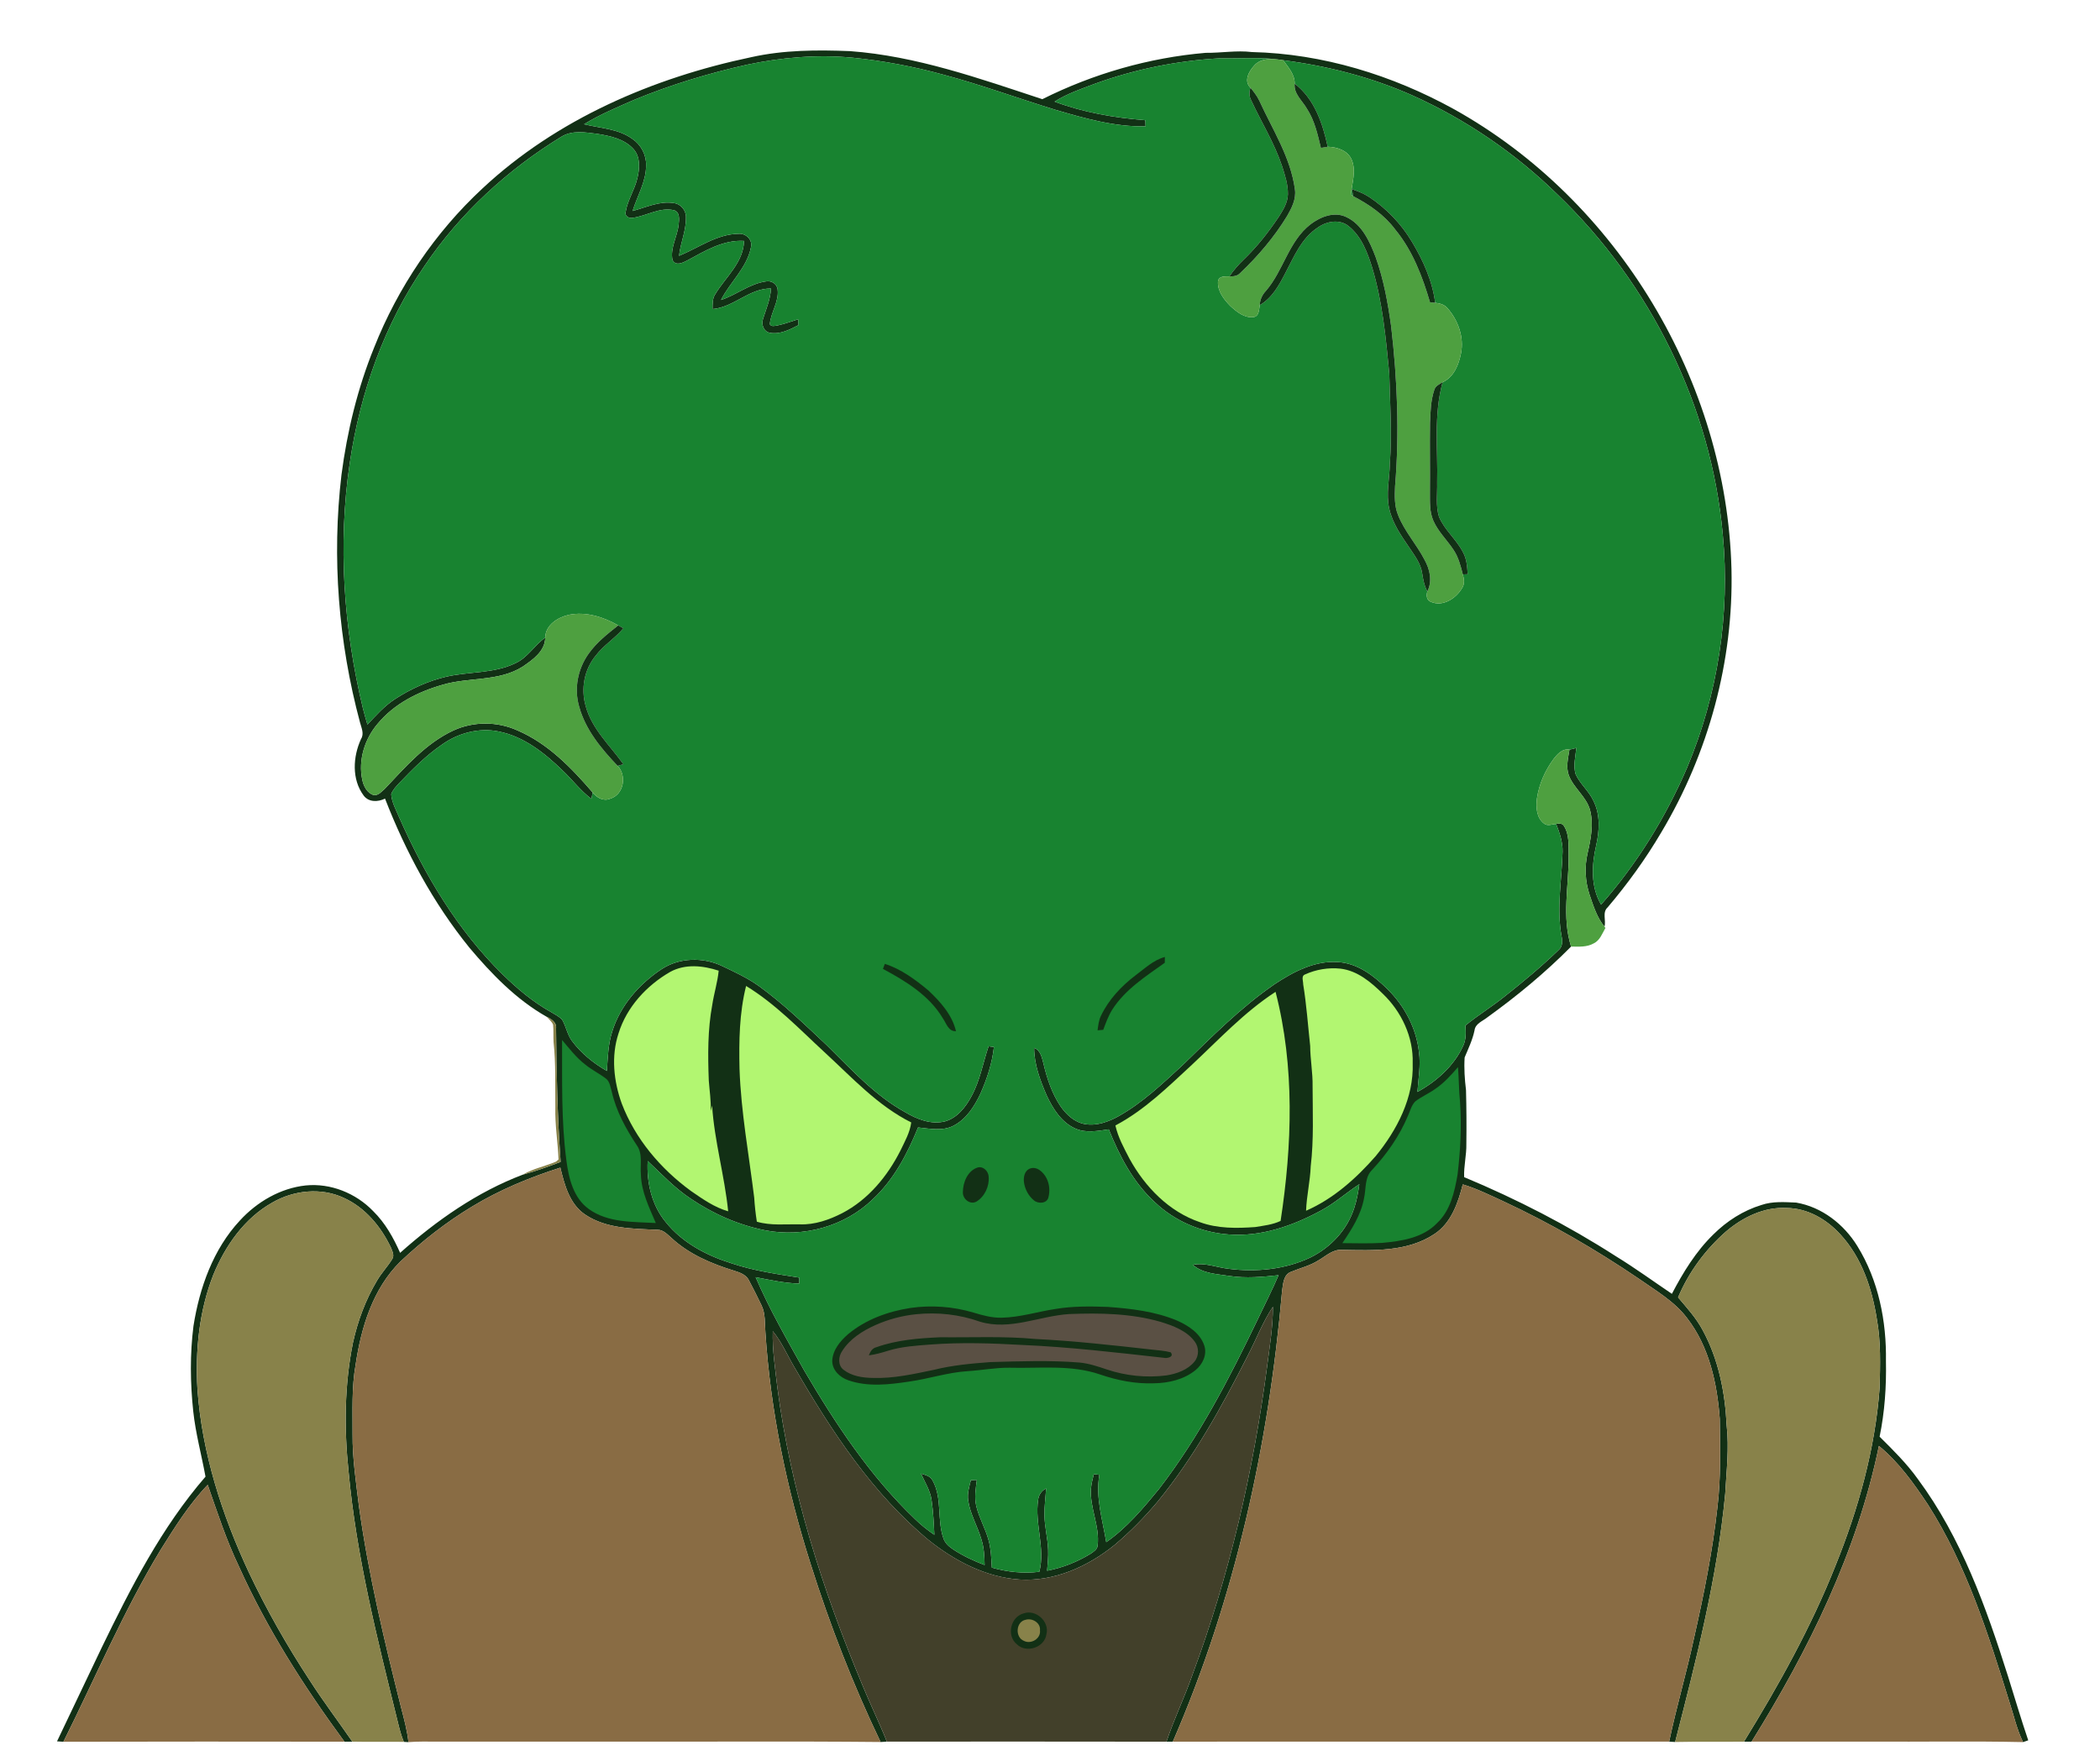 <svg xmlns="http://www.w3.org/2000/svg" width="1456" height="916pt" viewBox="0 0 1092 916"><path fill="#123015" d="M390.73 29.72c16.81-3.74 34.13-3.81 51.26-3.13 34.52 2.53 67.39 14.25 100.02 25 26.47-13.24 55.42-21.58 84.92-24.11 8.03.1 16.05-1.38 24.07-.41 36.8.85 72.98 12.01 105.11 29.74 85.2 47.45 141.76 141.83 144.26 239.19 1.12 47.85-11.94 95.76-36.44 136.84-8.13 13.83-17.57 26.87-27.94 39.1-2.93 2.62-.74 6.73-1.66 10.06-3.94-4.8-5.78-10.84-7.76-16.62-2.32-7.01-2.67-14.62-.98-21.81 1.68-7.3 3.16-15.04 1.17-22.43-2.01-6.93-8.53-11.26-11.01-17.94-1.55-4.32-.31-8.92.36-13.28 1.2-.24 2.39-.56 3.59-.89-.43 4.5-1.72 9.18-.38 13.64 2.29 5.09 6.88 8.71 9.23 13.79 3.71 7.25 3.16 15.73 1.42 23.45-2.33 10.08-2.84 21.38 2.59 30.61 18.62-21.09 33.6-45.37 44.71-71.19 16.05-38.11 22.49-80.2 18.57-121.36-6.03-66.77-37.69-130.52-85.96-176.84-21.87-21.43-47.55-38.98-75.48-51.53-21.3-9.46-44.06-15.32-67.14-18.27-.59-.09-1.77-.27-2.37-.35-10.26-1.32-20.63-.42-30.94-.63-21.97 1.25-43.79 5.66-64.48 13.16-7.21 2.7-14.56 5.21-21.1 9.35 15.11 5.67 31.16 8.4 47.2 9.67.03 1.06.08 2.13.13 3.19-16.01.32-31.61-4.13-46.83-8.59-19.33-5.94-38.34-12.92-57.88-18.18-15.66-4.31-31.67-7.36-47.84-8.96-18.28-1.72-36.75-.12-54.68 3.65-19.99 4.45-39.67 10.43-58.61 18.24-8.88 3.89-17.88 7.64-26.16 12.73 8.47 2.11 17.79 2.31 25.11 7.62 4.5 3.02 7.31 8.32 7.16 13.75.04 8.47-4.59 15.88-7.02 23.76 6.96-1.88 13.95-5.28 21.32-4.14 3.71.42 6.56 3.79 6.44 7.51.1 6.83-2.87 13.22-3.61 19.96 10.15-4.16 19.55-11.3 30.93-11.47 3.82-.36 7.44 3.13 6.47 7.01-2.08 10.67-10.82 18.04-15.58 27.42 8.02-2.62 14.82-8.46 23.32-9.65 2.83-.58 5.89 1.26 6.13 4.27.75 6.34-3.57 11.83-4.07 18.02.94 1.44 2.68.79 4.06.59 3.63-.77 7.13-2.07 10.67-3.19l.2 3.03c-4.61 2.38-9.7 5.02-15.04 3.98-3.19-.73-4.46-4.48-3.38-7.33 1.63-5.16 3.85-10.2 4.1-15.69-11.32-.13-19.3 9.78-30.39 10.69.04-2.63-.13-5.47 1.42-7.75 5.39-8.94 14.69-16.47 14.95-27.69-10.81-.65-20.33 5.2-29.46 10.14-2.41 1.26-6.05 3.07-7.73-.19-1.31-6.32 2.58-12.25 3.19-18.45.28-2.51.76-6.47-2.31-7.43-7.52-1.81-14.36 3.01-21.62 3.92-1.9.46-4.35-1.04-3.59-3.2 1.02-6.15 4.71-11.45 6.08-17.51 1.2-4.96 1.64-10.95-2.01-15.03-4.77-5.35-12.21-6.88-18.98-7.96-6.09-.77-12.87-1.94-18.42 1.44-27.96 17.1-52.68 39.74-71.06 66.95-21.12 30.51-33.76 66.36-39.11 102.94-6.26 42.35-3.17 85.79 6.81 127.33.72 2.89 1.55 5.76 2.39 8.62 4.49-4.78 8.89-9.78 14.46-13.35 8.13-5.25 17.08-9.33 26.51-11.55 11.89-2.76 24.74-1.56 35.95-7.01 6.4-2.9 9.92-9.37 15.53-13.33-.07 7.07-6.48 11.51-11.73 15.11-12.52 7.91-27.99 5.35-41.67 9.43-12.72 3.62-25.17 9.89-33.72 20.25-6.78 7.91-10.2 18.92-8.01 29.23.68 3.27 2.5 6.85 5.92 7.89 2.45.36 4.2-1.93 5.87-3.36 10.71-11.33 21.29-23.64 35.73-30.3 10.38-4.74 22.75-4.69 33.14.02 15.85 6.77 28.1 19.47 39.15 32.31-.17.83-.51 2.47-.68 3.29-5.71-4.27-9.95-10.06-15.12-14.91-9.26-8.98-20-17.5-32.94-20.11-10.41-2.19-21.42.82-29.93 7.01-8.22 5.63-15.19 12.81-22.08 19.95-1.54 1.72-3.27 3.43-4.02 5.67.3 4.35 2.59 8.25 4.23 12.21 13.21 29.8 30.22 58.43 53.6 81.4 7.64 7.48 15.88 14.46 25.25 19.67 2.01 1.24 4.26 2.26 5.85 4.06 2.03 3.52 2.63 7.76 5.12 11.05 4.8 6.44 11.17 11.54 18.1 15.53.47-6.89.63-13.91 2.78-20.53 4.2-13.51 14.04-24.72 25.7-32.43 9.28-6.09 21.63-6.31 31.52-1.58 6.41 3.07 12.92 6.05 18.74 10.17 12.88 9.26 24.28 20.35 35.81 31.19 12.64 12.44 24.78 25.92 40.49 34.59 6.18 3.67 13.51 6.66 20.8 4.82 6.38-1.81 10.74-7.45 13.75-13.06 4.44-8.11 5.96-17.33 8.9-26 .69.1 2.08.29 2.77.38-.92 8.42-3.59 16.55-7.01 24.26-3.13 6.65-7.41 13.33-14.15 16.77-5.71 2.82-12.25 1.42-18.29.81-5.57 13.7-12.6 27.21-23.6 37.38-14.5 14.06-35.98 19.96-55.73 16.15-13.81-2.71-27.03-8.47-38.68-16.35-8.41-5.51-15.29-12.88-22.57-19.72-.61 11.25 2.12 23.05 9.44 31.85 8.68 10.8 21.41 17.41 34.44 21.46 11.33 3.77 23.17 5.49 34.93 7.33-.02 1.03-.03 2.07-.03 3.12-7.66-.25-15.16-1.89-22.65-3.33 7.19 16.77 16.36 32.62 25.25 48.53 16.28 27.75 34.26 54.99 57.65 77.33 3.07 3.02 6.46 5.7 10.02 8.12-.28-6-.57-12.01-1.43-17.95-.67-5.03-3.48-9.34-5.51-13.87 2.24.73 4.96 1.24 6.06 3.64 5.14 9.29 2.12 20.54 5.69 30.29.91 2.5 3.06 4.23 5.22 5.66 5.02 3.29 10.5 5.82 16.11 7.96-.09-4.5-.29-9.06-1.69-13.37-1.99-6.84-5.84-13.1-6.86-20.22-.54-3.59.53-7.11 1.4-10.54.78-.03 2.34-.1 3.11-.13-.59 4.51-1.37 9.16-.29 13.67 1.46 6.06 4.7 11.5 6.34 17.51 1.31 4.69 1.48 9.58 1.73 14.42 8.02 2.3 16.41 3.19 24.72 2.18 3.14-12.48-2.51-24.97-.63-37.48.27-2.52 1.85-4.77 4.14-5.85-.26 4.6-.92 9.18-.86 13.8.07 6.04 1.68 11.94 1.92 17.98.16 3.67-.22 7.34-.54 11 8.03-1.53 15.73-4.6 22.69-8.87 1.5-1.07 3.43-2.2 3.59-4.24 1.21-10.07-4.17-19.57-3.47-29.63.22-2.55.88-5.03 1.47-7.5.73.09 2.18.26 2.9.34-2.07 11.86 1.66 23.45 3.57 35.04 10.69-7.44 19.15-17.54 27.35-27.55 20.92-27.11 36.73-57.72 51.51-88.5 3.6-7.6 7.45-15.08 10.75-22.81-8.45.92-17.01 1.7-25.47.41-6.56-1.07-13.89-1.15-19.13-5.82 6.37-1.27 12.49 1.42 18.75 2.09 14.22 1.82 29.16.34 42.23-5.8 10.65-5.17 19.44-14.55 23-25.95 1.32-3.98 2.03-8.12 2.63-12.25-6.83 4.43-12.89 9.98-20.13 13.79-14.56 7.86-30.96 13.63-47.74 12.34-14.21-1.01-28.05-6.87-38.39-16.71-11.27-10.23-18.43-24-24.03-37.95-5.77.82-11.98 2.06-17.51-.48-7.21-3.24-11.6-10.35-14.82-17.23-3.37-7.82-6.46-16.03-6.49-24.67 3.45 1.33 4.05 5.19 4.89 8.32 1.84 7.74 4.4 15.47 8.89 22.12 3.02 4.34 7.3 8.3 12.69 9.21 6.08 1.01 12.15-1.17 17.4-4.1 12.5-6.98 22.91-16.97 33.37-26.6 15.24-14.82 30.31-30.06 47.89-42.14 9.67-6.39 20.74-12.24 32.69-11.46 10.29.51 18.89 7.14 25.93 14.1 8.86 8.72 14.99 20.31 16.37 32.73.95 6.91-.32 13.83-.8 20.72 10.01-5.52 19.06-13.55 23.83-24.11 1.52-3.26 1.36-6.93 1.1-10.43 6.53-5.36 13.78-9.76 20.35-15.07 9.65-7.63 19.14-15.51 27.99-24.06 2.22-1.78 2.23-4.66 1.69-7.21-2.68-14.6.1-29.41.51-44.08.11-5.03-1.55-9.83-3.35-14.45 1.48-.32 3.26-.39 4.12 1.16 2.83 4.52 2.28 10.18 2.4 15.3.1 15.76-3.63 31.94 1.25 47.35-13.4 13.55-28.15 25.72-43.6 36.86-2.44 1.96-6.19 3.18-6.61 6.73-1.02 4.93-3.22 9.46-5.14 14.07-.37 5.66.03 11.35.71 16.98.25 9.33.3 18.67.18 28.01.12 5.79-1.36 11.47-1.16 17.27 27.45 11.45 53.99 25.12 79.02 41.22 9.93 6.09 19.36 12.96 29.02 19.48 5.85-11.18 12.53-22.11 21.63-30.96 6.96-6.91 15.48-12.37 24.9-15.24 5.81-2.01 12.07-1.52 18.11-1.26 13.32 2.28 24.82 11.25 31.8 22.63 11.01 17.8 15.22 39.14 14.87 59.86.27 13.17-.64 26.36-3.29 39.27 7.07 7.01 14.19 14.04 19.98 22.18 22.57 30.48 35.44 66.65 46.79 102.47 3.49 11.1 6.76 22.27 10.51 33.29-.67.23-2.02.7-2.69.93-3.27-6.68-4.83-14-7.14-21.03-11-35.31-22.32-71.16-42.36-102.57-7.34-11-15.15-22.03-25.46-30.46-11.34 55.17-36.62 106.31-66.21 153.83-1.33-.01-2.65-.01-3.96 0 18.04-29.3 34.89-59.5 47.59-91.55 11.92-29.51 20.61-60.58 22.95-92.42.3-11.96.71-24.04-1.45-35.87-2.49-15.91-7.86-32.02-18.99-44.04-7.12-7.85-17.11-13.63-27.92-13.7-11.69-.66-22.78 4.8-31.5 12.2-10.71 9.38-19.41 21.17-24.95 34.3 4.55 5.36 9.35 10.62 12.7 16.85 8.32 15.19 11.76 32.54 12.57 49.7 1.33 11.86-.09 23.75-.75 35.6-4.15 43.82-15.12 86.58-26.04 129.1-.78-.04-2.33-.14-3.11-.18 3.81-18.16 9.11-35.96 12.98-54.1 5.06-22.41 9.61-44.98 12.13-67.83 1.85-15.26 1.39-30.66 1.21-45.99-1.35-18.37-5.46-37.46-16.95-52.32-6.64-8.86-16.43-14.4-25.32-20.68-22.48-15.23-46.05-28.9-70.69-40.34-6.79-3.11-13.51-6.44-20.68-8.59-2.47 9.66-5.99 20.08-14.76 25.83-14.06 9.38-31.8 8.53-47.96 8.23-4.84-.4-8.44 3.23-12.33 5.46-4.39 2.81-9.52 3.98-14.28 5.97-3.91 1.43-4.07 6.25-4.61 9.73-6.98 80.44-24.58 160.42-56.83 234.64-.83 0-2.48.02-3.31.02 3.92-11.8 9.42-23 13.49-34.75 19.21-51.68 31.65-105.73 38.84-160.35 1.33-10.34 3.04-20.68 3.03-31.14-5.28 7.9-8.63 16.85-13 25.24-13.48 26.58-27.98 52.92-46.91 76.07-6.83 8.13-14.32 15.76-22.44 22.6-13.79 11.17-31.25 19.08-49.3 17.99-17.57-1.16-33.79-9.68-47.34-20.51-29.38-24.34-50.6-56.75-69.56-89.45-3.87-6.4-6.74-13.43-11.52-19.25-.29 9.87 1.28 19.65 2.4 29.42 6.97 53.42 23.45 105.18 44.23 154.74 4.02 9.87 8.75 19.44 12.7 29.35l-3.27.2c-14.37-29.94-26.41-61-36.4-92.66-12.4-39.06-20.84-79.5-23.5-120.44-.38-4.68.09-9.63-2-13.99-2.06-4.26-4.15-8.52-6.38-12.69-1.35-3.16-4.69-4.38-7.71-5.31-11.83-3.64-23.65-8.6-32.81-17.15-2.09-1.8-4.16-4.18-7.14-4.19-12.78-.56-26.7-.5-37.73-7.94-8.08-5.46-10.7-15.46-12.86-24.39-15.92 5.09-31.5 11.51-45.82 20.2-13.47 8.12-25.92 17.89-37.38 28.66-14.29 14.13-20.38 34.22-23.25 53.61-2.14 11.95-1.52 24.12-1.59 36.19-.1 12.57 1.8 25.03 3.32 37.47 4.91 35.43 13.25 70.26 21.96 104.91 1.54 5.87 3.1 11.75 3.79 17.79-.6-.04-1.82-.11-2.43-.15-1.45-3.47-2.35-7.14-3.23-10.78-10.56-42.85-21.47-85.85-25.5-129.91-2.32-22.26-2.16-44.91 2.29-66.9 2.48-11.35 6.59-22.38 12.54-32.37 2.28-3.92 5.46-7.22 7.84-11.08 1.33-1.92.07-4.25-.67-6.13-5.16-10.84-13.34-20.73-24.46-25.78-11.8-5.53-26.06-4-37.19 2.45-14.47 8.14-24.43 22.4-30.64 37.49-7.43 18.88-9.47 39.53-8.28 59.67 2.38 33.07 12.69 65.09 26.64 95 9.2 19.5 19.89 38.28 31.71 56.31 7 10.92 14.85 21.26 22.2 31.93-1.37 0-2.74 0-4.11.02-21.03-28.63-40.29-58.76-54.9-91.21-6.54-13.68-11.22-28.12-16.21-42.41-9.72 10.18-17.22 22.2-24.65 34.08-19.26 31.9-33.79 66.29-50.37 99.57-.84-.06-2.5-.17-3.33-.22 7.71-16.25 15.48-32.47 23.21-48.71 15.14-31.23 31.15-62.56 54-88.96-2.07-11.34-5.15-22.52-6.38-34.02-1.57-14.71-1.74-29.65.12-44.35 3.15-19.89 10.23-39.95 24.18-54.9 8.87-9.67 21.01-16.79 34.17-18.2 12.95-1.31 26.13 4.03 35.09 13.35 6.21 6.09 10.54 13.8 14.02 21.71 18.91-16.85 40.06-31.69 63.86-40.7 6.66-1.79 13.16-4.12 19.59-6.61-1.59-23.1-2.22-46.26-2.36-69.41.38-3.21-2.42-4.89-4.89-6.08-15.76-8.93-28.59-22.19-40.16-35.93-18.78-23.2-33.11-49.78-43.89-77.54-3.63 1.8-8.48 1.96-11.11-1.59-6.29-8.48-5.59-20.21-1.36-29.44 1.72-2.72.22-5.73-.51-8.48-11.25-41.86-14.75-85.84-9.67-128.9 2.96-22.65 8.39-45.04 16.99-66.23 12.4-31.3 31.69-59.88 56.39-82.79 38.54-35.99 88.62-57.51 139.78-68.24z"/><path fill="#188330" d="M388.47 33.64c17.93-3.77 36.4-5.37 54.68-3.65 16.17 1.6 32.18 4.65 47.84 8.96 19.54 5.26 38.55 12.24 57.88 18.18 15.22 4.46 30.82 8.91 46.83 8.59-.05-1.06-.1-2.13-.13-3.19-16.04-1.27-32.09-4-47.2-9.67 6.54-4.14 13.89-6.65 21.1-9.35 20.69-7.5 42.51-11.91 64.48-13.16 10.31.21 20.68-.69 30.94.63-4.41-.58-9.6-.48-12.73 3.17-2.75 2.94-5.49 8.04-1.96 11.42-.62 2.21-.72 4.59.45 6.65 5.27 11.36 11.99 22.09 15.98 34.03 1.55 4.76 3.14 9.66 3.09 14.73-.08 4.42-2.51 8.29-4.81 11.89-5.29 7.89-11.18 15.41-18.03 22.01-2.82 2.7-5.39 5.65-7.58 8.87-2.19.09-5.52-.37-5.94 2.58-.39 5.06 3.09 9.44 6.44 12.86 3.24 2.96 7.25 6.26 11.92 5.76 3.09-.36 2.9-3.94 3.36-6.25 6.33-3.65 9.94-10.18 13.18-16.44 4.58-8.65 8.5-18.45 17.08-23.97 4.58-3.29 11.37-4.45 16-.62 6.69 5.38 9.8 13.79 12.26 21.74 5.31 17.75 7.05 36.29 8.81 54.66.4 15.66 1.49 31.33.32 46.98-.12 7.85-2.08 15.78-.32 23.56 1.7 7.6 6.23 14.1 10.57 20.42 2.71 4.05 5.81 8.15 6.54 13.11.51 3.25 1.11 6.55 2.71 9.48-.59 1.96-.5 4.46 1.72 5.37 6.14 2.83 13.08-1.63 16.23-6.93 1.57-2.14 1.14-4.88.52-7.27l2.51-.12c-.29-3.88-.48-7.93-2.45-11.39-3.35-6.69-9.57-11.51-12.47-18.44-1.79-5.76-.81-11.91-.97-17.84.43-17.41-1.88-35.16 2.83-52.19 5.85-2.64 8.42-9.1 9.57-15.02 1.65-8.41-1.47-17.2-7.05-23.51-1.57-1.91-4.05-2.53-6.38-2.79-1.44-11.33-6.21-21.96-12.05-31.67-5.6-9.44-13.4-17.52-22.56-23.53-2.69-1.73-5.7-2.83-8.68-3.91.22 1.22.44 2.44.68 3.67-.3-.2-.91-.59-1.21-.79.53-5.99 2.88-12.31.41-18.16-2.04-4.84-7.62-6.63-12.48-6.76-2.56-12.12-6.95-25.01-17.17-32.81.09-4.82-3.35-8.52-5.97-12.2 23.08 2.95 45.84 8.81 67.14 18.27 27.93 12.55 53.61 30.1 75.48 51.53 48.27 46.32 79.93 110.07 85.96 176.84 3.92 41.16-2.52 83.25-18.57 121.36-11.11 25.82-26.09 50.1-44.71 71.19-5.43-9.23-4.92-20.53-2.59-30.61 1.74-7.72 2.29-16.2-1.42-23.45-2.35-5.08-6.94-8.7-9.23-13.79-1.34-4.46-.05-9.14.38-13.64-1.2.33-2.39.65-3.59.89-3.59-.7-6.32 2.36-8.28 4.91-4.41 5.99-7.53 13.04-8.61 20.43-.56 4.5-.32 10 3.59 13.02 1.81 1.58 4.29.46 6.38.26 1.8 4.62 3.46 9.42 3.35 14.45-.41 14.67-3.19 29.48-.51 44.08.54 2.55.53 5.43-1.69 7.21-8.85 8.55-18.34 16.43-27.99 24.06-6.57 5.31-13.82 9.71-20.35 15.07.26 3.5.42 7.17-1.1 10.43-4.77 10.56-13.82 18.59-23.83 24.11.48-6.89 1.75-13.81.8-20.72-1.38-12.42-7.51-24.01-16.37-32.73-7.04-6.96-15.64-13.59-25.93-14.1-11.95-.78-23.02 5.07-32.69 11.46-17.58 12.08-32.65 27.32-47.89 42.14-10.46 9.63-20.87 19.62-33.37 26.6-5.25 2.93-11.32 5.11-17.4 4.1-5.39-.91-9.67-4.87-12.69-9.21-4.49-6.65-7.05-14.38-8.89-22.12-.84-3.13-1.44-6.99-4.89-8.32.03 8.64 3.12 16.85 6.49 24.67 3.22 6.88 7.61 13.99 14.82 17.23 5.53 2.54 11.74 1.3 17.51.48 5.6 13.95 12.76 27.72 24.03 37.95 10.34 9.84 24.18 15.7 38.39 16.71 16.78 1.29 33.18-4.48 47.74-12.34 7.24-3.81 13.3-9.36 20.13-13.79-.6 4.13-1.31 8.27-2.63 12.25-3.56 11.4-12.35 20.78-23 25.95-13.07 6.14-28.01 7.62-42.23 5.8-6.26-.67-12.38-3.36-18.75-2.09 5.24 4.67 12.57 4.75 19.13 5.82 8.46 1.29 17.02.51 25.47-.41-3.3 7.73-7.15 15.21-10.75 22.81-14.78 30.78-30.59 61.39-51.51 88.5-8.2 10.01-16.66 20.11-27.35 27.55-1.91-11.59-5.64-23.18-3.57-35.04-.72-.08-2.17-.25-2.9-.34-.59 2.47-1.25 4.95-1.47 7.5-.7 10.06 4.68 19.56 3.47 29.63-.16 2.04-2.09 3.17-3.59 4.24-6.96 4.27-14.66 7.34-22.69 8.87.32-3.66.7-7.33.54-11-.24-6.04-1.85-11.94-1.92-17.98-.06-4.62.6-9.2.86-13.8-2.29 1.08-3.87 3.33-4.14 5.85-1.88 12.51 3.77 25 .63 37.48-8.31 1.01-16.7.12-24.72-2.18-.25-4.84-.42-9.73-1.73-14.42-1.64-6.01-4.88-11.45-6.34-17.51-1.08-4.51-.3-9.16.29-13.67-.77.03-2.33.1-3.11.13-.87 3.43-1.94 6.95-1.4 10.54 1.02 7.12 4.87 13.38 6.86 20.22 1.4 4.31 1.6 8.87 1.69 13.37-5.61-2.14-11.09-4.67-16.11-7.96-2.16-1.43-4.31-3.16-5.22-5.66-3.57-9.75-.55-21-5.69-30.29-1.1-2.4-3.82-2.91-6.06-3.64 2.03 4.53 4.84 8.84 5.51 13.87.86 5.94 1.15 11.95 1.43 17.95-3.56-2.42-6.95-5.1-10.02-8.12-23.39-22.34-41.37-49.58-57.65-77.33-8.89-15.91-18.06-31.76-25.25-48.53 7.49 1.44 14.99 3.08 22.65 3.33 0-1.05.01-2.09.03-3.12-11.76-1.84-23.6-3.56-34.93-7.33-13.03-4.05-25.76-10.66-34.44-21.46-7.32-8.8-10.05-20.6-9.44-31.85 7.28 6.84 14.16 14.21 22.57 19.72 11.65 7.88 24.87 13.64 38.68 16.35 19.75 3.81 41.23-2.09 55.73-16.15 11-10.17 18.03-23.68 23.6-37.38 6.04.61 12.58 2.01 18.29-.81 6.74-3.44 11.02-10.12 14.15-16.77 3.42-7.71 6.09-15.84 7.01-24.26-.69-.09-2.08-.28-2.77-.38-2.94 8.67-4.46 17.89-8.9 26-3.01 5.61-7.37 11.25-13.75 13.06-7.29 1.84-14.62-1.15-20.8-4.82-15.71-8.67-27.85-22.15-40.49-34.59-11.53-10.84-22.93-21.93-35.81-31.19-5.82-4.12-12.33-7.1-18.74-10.17-9.89-4.73-22.24-4.51-31.52 1.58-11.66 7.71-21.5 18.92-25.7 32.43-2.15 6.62-2.31 13.64-2.78 20.53-6.93-3.99-13.3-9.09-18.1-15.53-2.49-3.29-3.09-7.53-5.12-11.05-1.59-1.8-3.84-2.82-5.85-4.06-9.37-5.21-17.61-12.19-25.25-19.67-23.38-22.97-40.39-51.6-53.6-81.4-1.64-3.96-3.93-7.86-4.23-12.21.75-2.24 2.48-3.95 4.02-5.67 6.89-7.14 13.86-14.32 22.08-19.95 8.51-6.19 19.52-9.2 29.93-7.01 12.94 2.61 23.68 11.13 32.94 20.11 5.17 4.85 9.41 10.64 15.12 14.91.17-.82.51-2.46.68-3.29 2.16 2.72 5.67 4.73 9.15 3.18 7.05-2.1 8.7-11.96 3.82-17.04.75-.22 2.24-.66 2.98-.88-6.91-9.72-16.31-18.19-19.54-30.07-2.7-9.03-.82-19.27 5.27-26.52 4.06-5.37 9.98-8.9 14.26-14.08-.67-.38-2-1.15-2.67-1.53-7.67-4.39-16.81-7.3-25.67-5.49-5.75 1.33-12.15 5.28-12.28 11.85-5.61 3.96-9.13 10.43-15.53 13.33-11.21 5.45-24.06 4.25-35.95 7.01-9.43 2.22-18.38 6.3-26.51 11.55-5.57 3.57-9.97 8.57-14.46 13.35-.84-2.86-1.67-5.73-2.39-8.62-9.98-41.54-13.07-84.98-6.81-127.33 5.35-36.58 17.99-72.43 39.11-102.94 18.38-27.21 43.1-49.85 71.06-66.95 5.55-3.38 12.33-2.21 18.42-1.44 6.77 1.08 14.21 2.61 18.98 7.96 3.65 4.08 3.21 10.07 2.01 15.03-1.37 6.06-5.06 11.36-6.08 17.51-.76 2.16 1.69 3.66 3.59 3.2 7.26-.91 14.1-5.73 21.62-3.92 3.07.96 2.59 4.92 2.31 7.43-.61 6.2-4.5 12.13-3.19 18.45 1.68 3.26 5.32 1.45 7.73.19 9.13-4.94 18.65-10.79 29.46-10.14-.26 11.22-9.56 18.75-14.95 27.69-1.55 2.28-1.38 5.12-1.42 7.75 11.09-.91 19.07-10.82 30.39-10.69-.25 5.49-2.47 10.53-4.1 15.69-1.08 2.85.19 6.6 3.38 7.33 5.34 1.04 10.43-1.6 15.04-3.98l-.2-3.03c-3.54 1.12-7.04 2.42-10.67 3.19-1.38.2-3.12.85-4.06-.59.5-6.19 4.82-11.68 4.07-18.02-.24-3.01-3.3-4.85-6.13-4.27-8.5 1.19-15.3 7.03-23.32 9.65 4.76-9.38 13.5-16.75 15.58-27.42.97-3.88-2.65-7.37-6.47-7.01-11.38.17-20.78 7.31-30.93 11.47.74-6.74 3.71-13.13 3.61-19.96.12-3.72-2.73-7.09-6.44-7.51-7.37-1.14-14.36 2.26-21.32 4.14 2.43-7.88 7.06-15.29 7.02-23.76.15-5.43-2.66-10.73-7.16-13.75-7.32-5.31-16.64-5.51-25.11-7.62 8.28-5.09 17.28-8.84 26.16-12.73 18.94-7.81 38.62-13.79 58.61-18.24z"/><path fill="#4ea040" d="M652.16 34.15c3.13-3.65 8.32-3.75 12.73-3.17.6.08 1.78.26 2.37.35 2.62 3.68 6.06 7.38 5.97 12.2-.55 5.27 3.94 8.76 6.31 12.92 4.04 6.14 5.64 13.42 7.33 20.47 1.17-.2 2.34-.4 3.53-.58 4.86.13 10.44 1.92 12.48 6.76 2.47 5.85.12 12.17-.41 18.16.3.2.91.59 1.21.79 8.3 4.34 16.23 9.76 21.87 17.37 9 10.94 14.1 24.36 18.06 37.81.67.06 2.01.2 2.68.26 2.33.26 4.81.88 6.38 2.79 5.58 6.31 8.7 15.1 7.05 23.51-1.15 5.92-3.72 12.38-9.57 15.02-1.69 1.06-3.82 1.96-4.34 4.09-1.85 5.5-1.95 11.38-2.2 17.12-.18 11.99.08 23.98-.05 35.97.03 4.94-.26 10.12 1.74 14.76 2.5 5.77 7.18 10.15 10.6 15.35 2.55 3.8 3.64 8.32 4.8 12.69.62 2.39 1.05 5.13-.52 7.27-3.15 5.3-10.09 9.76-16.23 6.93-2.22-.91-2.31-3.41-1.72-5.37 2.67-5.33 1.33-11.39-1.42-16.37-4.14-8.05-10.46-14.86-13.81-23.33-1.95-4.74-1.8-9.97-1.57-14.99 2.32-27.71 1.17-55.63-2.04-83.22-1.7-12.2-3.9-24.42-8.07-36.04-3.07-8-6.99-16.92-15.22-20.77-6.21-3.02-13.37-.19-18.5 3.68-11.5 8.8-14.14 24.12-23.34 34.73-1.9 2.04-3.11 4.58-3.18 7.39-.46 2.31-.27 5.89-3.36 6.25-4.67.5-8.68-2.8-11.92-5.76-3.35-3.42-6.83-7.8-6.44-12.86.42-2.95 3.75-2.49 5.94-2.58 2.01.05 4.18-.13 5.61-1.75 9.31-8.83 17.72-18.7 24.4-29.68 2.39-4.14 4.76-8.79 4.06-13.74-2.24-16.79-11.68-31.2-18.58-46.31-1.17-2.46-2.87-4.6-4.59-6.7-3.53-3.38-.79-8.48 1.96-11.42z"/><path fill="#123015" d="M673.23 43.53c10.22 7.8 14.61 20.69 17.17 32.81-1.19.18-2.36.38-3.53.58-1.69-7.05-3.29-14.33-7.33-20.47-2.37-4.16-6.86-7.65-6.31-12.92zm-22.58 8.69c-1.17-2.06-1.07-4.44-.45-6.65 1.72 2.1 3.42 4.24 4.59 6.7 6.9 15.11 16.34 29.52 18.58 46.31.7 4.95-1.67 9.6-4.06 13.74-6.68 10.98-15.09 20.85-24.4 29.68-1.43 1.62-3.6 1.8-5.61 1.75 2.19-3.22 4.76-6.17 7.58-8.87 6.85-6.6 12.74-14.12 18.03-22.01 2.3-3.6 4.73-7.47 4.81-11.89.05-5.07-1.54-9.97-3.09-14.73-3.99-11.94-10.71-22.67-15.98-34.03zM703 98.38c2.98 1.08 5.99 2.18 8.68 3.91 9.16 6.01 16.96 14.09 22.56 23.53 5.84 9.71 10.61 20.34 12.05 31.67-.67-.06-2.01-.2-2.68-.26-3.96-13.45-9.06-26.87-18.06-37.81-5.64-7.61-13.57-13.03-21.87-17.37-.24-1.23-.46-2.45-.68-3.67zm-21.4 18.2c5.13-3.87 12.29-6.7 18.5-3.68 8.23 3.85 12.15 12.77 15.22 20.77 4.17 11.62 6.37 23.84 8.07 36.04 3.21 27.59 4.36 55.51 2.04 83.22-.23 5.02-.38 10.25 1.57 14.99 3.35 8.47 9.67 15.28 13.81 23.33 2.75 4.98 4.09 11.04 1.42 16.37-1.6-2.93-2.2-6.23-2.71-9.48-.73-4.96-3.83-9.06-6.54-13.11-4.34-6.32-8.87-12.82-10.57-20.42-1.76-7.78.2-15.71.32-23.56 1.17-15.65.08-31.32-.32-46.98-1.76-18.37-3.5-36.91-8.81-54.66-2.46-7.95-5.57-16.36-12.26-21.74-4.63-3.83-11.42-2.67-16 .62-8.58 5.52-12.5 15.32-17.08 23.97-3.24 6.26-6.85 12.79-13.18 16.44.07-2.81 1.28-5.35 3.18-7.39 9.2-10.61 11.84-25.93 23.34-34.73zm64.21 86.32c.52-2.13 2.65-3.03 4.34-4.09-4.71 17.03-2.4 34.78-2.83 52.19.16 5.93-.82 12.08.97 17.84 2.9 6.93 9.12 11.75 12.47 18.44 1.97 3.46 2.16 7.51 2.45 11.39l-2.51.12c-1.16-4.37-2.25-8.89-4.8-12.69-3.42-5.2-8.1-9.58-10.6-15.35-2-4.64-1.71-9.82-1.74-14.76.13-11.99-.13-23.98.05-35.97.25-5.74.35-11.62 2.2-17.12z"/><path fill="#4ea040" d="M295.8 319.79c8.86-1.81 18 1.1 25.67 5.49-5.56 4.44-11.3 8.89-15.42 14.78-5.59 7.82-7.61 18.17-4.89 27.44 3.29 12.1 11.54 21.97 20.01 30.86 4.88 5.08 3.23 14.94-3.82 17.04-3.48 1.55-6.99-.46-9.15-3.18-11.05-12.84-23.3-25.54-39.15-32.31-10.39-4.71-22.76-4.76-33.14-.02-14.44 6.66-25.02 18.97-35.73 30.3-1.67 1.43-3.42 3.72-5.87 3.36-3.42-1.04-5.24-4.62-5.92-7.89-2.19-10.31 1.23-21.32 8.01-29.23 8.55-10.36 21-16.63 33.72-20.25 13.68-4.08 29.15-1.52 41.67-9.43 5.25-3.6 11.66-8.04 11.73-15.11.13-6.57 6.53-10.52 12.28-11.85z"/><path fill="#123015" d="M306.05 340.06c4.12-5.89 9.86-10.34 15.42-14.78.67.38 2 1.15 2.67 1.53-4.28 5.18-10.2 8.71-14.26 14.08-6.09 7.25-7.97 17.49-5.27 26.52 3.23 11.88 12.63 20.35 19.54 30.07-.74.22-2.23.66-2.98.88-8.47-8.89-16.72-18.76-20.01-30.86-2.72-9.27-.7-19.62 4.89-27.44z"/><path fill="#4ea040" d="M807.83 394.83c1.96-2.55 4.69-5.61 8.28-4.91-.67 4.36-1.91 8.96-.36 13.28 2.48 6.68 9 11.01 11.01 17.94 1.99 7.39.51 15.13-1.17 22.43-1.69 7.19-1.34 14.8.98 21.81 1.98 5.78 3.82 11.82 7.76 16.62l.49.67c-1.66 2.88-2.85 6.47-6.06 8.01-3.6 2.06-7.83 1.71-11.8 1.67-4.88-15.41-1.15-31.59-1.25-47.35-.12-5.12.43-10.78-2.4-15.3-.86-1.55-2.64-1.48-4.12-1.16-2.09.2-4.57 1.32-6.38-.26-3.91-3.02-4.15-8.52-3.59-13.02 1.08-7.39 4.2-14.44 8.61-20.43z"/><path fill="#123015" d="M590.39 507.38c4.86-3.57 9.35-8.02 15.34-9.62l-.04 3.01c-9.96 7.11-20.68 13.94-27.38 24.48-2 3.24-3.31 6.84-4.62 10.4-.74.06-2.22.2-2.96.26.37-2.53.6-5.14 1.73-7.47 4.02-8.45 10.55-15.44 17.93-21.06zm-130.27-6.03c8.53 2.72 15.87 8.2 22.68 13.86 6.18 5.84 12.33 12.64 14.31 21.14-3.96.25-4.98-4.07-6.83-6.69-7.08-11.91-19.26-19.32-31.15-25.71.25-.65.74-1.95.99-2.6z"/><path fill="#b2f671" d="M348.49 505.53c7.81-4.31 17.07-3.31 25.23-.64-.58 5.98-2.43 11.75-3.33 17.69-2.42 12.98-2.32 26.26-1.82 39.41.38 5.28 1.21 10.55 1.02 15.87.23-.95.46-1.89.7-2.82 1.2 18.53 6.51 36.54 8.36 55.01-7.14-2.03-13.28-6.38-19.31-10.54-15.8-11.54-29.05-27.12-36.04-45.53-4.18-11.59-5.58-24.6-1.67-36.45 4.24-13.71 14.58-24.92 26.86-32zm330.11 1.33c5.71-2.61 12.2-3.68 18.46-3.02 8.83 1.04 15.93 7.07 22.02 13.08 9.68 9.28 15.95 22.52 15.52 36.07.63 17.99-8.15 34.81-19.27 48.4-10.14 11.57-21.95 22.15-36.17 28.37.27-7.78 2.14-15.4 2.42-23.17 1.64-13.8 1-27.73.97-41.59.13-7.03-1.22-13.96-1.25-20.98-1.17-10.69-1.9-21.42-3.64-32.04.06-1.66-1.18-4.3.94-5.12zm-290.63 5.98c15.28 9.3 27.71 22.41 40.77 34.46 14.23 13.06 27.59 27.79 45.1 36.53-.66 5.23-3.33 9.87-5.57 14.55-6.74 13.38-16.8 25.59-30.25 32.6-6.8 3.49-14.3 6.13-22.04 5.86-7.47-.18-15.15.77-22.42-1.38-.65-4.14-1.11-8.31-1.37-12.49-2.74-22.3-6.86-44.48-7.64-66.98-.32-14.44-.12-29.07 3.42-43.15zm231.85 40.97c14.03-13.12 27.27-27.41 43.47-37.91 10.04 38.88 8.64 79.78 2.62 119.15-4.11 1.97-8.74 2.45-13.19 3.19-9.61.69-19.56.84-28.74-2.53-16.07-5.42-28.55-18.31-36.58-32.9-2.9-5.6-6.02-11.2-7.39-17.41 15.13-7.98 27.36-20.1 39.81-31.59z"/><path fill="#88824a" d="M284.27 528.86c2.47 1.19 5.27 2.87 4.89 6.08.14 23.15.77 46.31 2.36 69.41-6.43 2.49-12.93 4.82-19.59 6.61 5.34-3.2 11.56-4.3 17.21-6.76.33-.27.97-.83 1.3-1.1-.35-9.04-1.91-18.03-1.66-27.1-.14-11.32.28-22.68-.92-33.95-.19-3.04.06-6.09-.26-9.11-.72-1.64-2.18-2.77-3.33-4.08z"/><path fill="#188330" d="M292.28 540.95c3.79 4.45 7.36 9.18 12.05 12.76 3.34 2.76 7.28 4.66 10.72 7.28 2.11 1.59 2.32 4.45 3.06 6.8 2.29 10.16 7.38 19.4 13.09 28.01 3.14 4.46 1.59 10.15 2.07 15.22.26 8.95 4.33 17.06 7.76 25.13-11.78-.69-24.86-.02-34.89-7.31-8.01-5.78-10.41-16.01-11.62-25.26-2.75-20.77-2.14-41.74-2.24-62.63zm454.08 25.42c4.56-3.07 8.22-7.2 11.8-11.31.48 6.09.45 12.2 1.07 18.28.86 12.57.2 25.21-1.31 37.7-1.57 9-3.73 18.7-10.69 25.19-7.35 7.67-18.41 9.32-28.48 10.25-6.91.38-13.82.18-20.73.13 4.84-7.16 9.68-14.65 11.27-23.3 1.15-4.99.21-10.93 4.22-14.82 7.71-8.29 14.29-17.73 18.66-28.21 1.14-2.49 1.78-5.35 3.74-7.36 3.24-2.54 7.13-4.11 10.45-6.55z"/><path fill="#896c44" d="M245.56 627.53c14.32-8.69 29.9-15.11 45.82-20.2 2.16 8.93 4.78 18.93 12.86 24.39 11.03 7.44 24.95 7.38 37.73 7.94 2.98.01 5.05 2.39 7.14 4.19 9.16 8.55 20.98 13.51 32.81 17.15 3.02.93 6.36 2.15 7.71 5.31 2.23 4.17 4.32 8.43 6.38 12.69 2.09 4.36 1.62 9.31 2 13.99 2.66 40.94 11.1 81.38 23.5 120.44 9.99 31.66 22.03 62.72 36.4 92.66-46.96-.47-93.94-.07-140.91-.2h-90c-4.86.01-9.74-.14-14.59.27-.69-6.04-2.25-11.92-3.79-17.79-8.71-34.65-17.05-69.48-21.96-104.91-1.52-12.44-3.42-24.9-3.32-37.47.07-12.07-.55-24.24 1.59-36.19 2.87-19.39 8.96-39.48 23.25-53.61 11.46-10.77 23.91-20.54 37.38-28.66z"/><path fill="#123015" d="M508.34 607.28c2.91-.89 5.66 1.95 5.76 4.75.44 5.01-2.06 10.35-6.39 12.99-3.36 1.81-7.23-1.47-7.01-5.01.04-5.04 2.48-11.07 7.64-12.73zm26.91.67c3.8-1.7 7.33 1.77 8.95 4.9 1.53 3.04 1.85 6.69.97 9.98-.79 3.23-5.3 3.42-7.49 1.55-2.91-2.34-4.76-5.91-5.24-9.59-.27-2.5.33-5.63 2.81-6.84z"/><path fill="#896c44" d="M760.64 616.05c7.17 2.15 13.89 5.48 20.68 8.59 24.64 11.44 48.21 25.11 70.69 40.34 8.89 6.28 18.68 11.82 25.32 20.68 11.49 14.86 15.6 33.95 16.95 52.32.18 15.33.64 30.73-1.21 45.99-2.52 22.85-7.07 45.42-12.13 67.83-3.87 18.14-9.17 35.94-12.98 54.1-86.03-.01-172.06-.03-258.09.01 32.25-74.22 49.85-154.2 56.83-234.64.54-3.48.7-8.3 4.61-9.73 4.76-1.99 9.89-3.16 14.28-5.97 3.89-2.23 7.49-5.86 12.33-5.46 16.16.3 33.9 1.15 47.96-8.23 8.77-5.75 12.29-16.17 14.76-25.83z"/><path fill="#88824a" d="M141.6 625.51c11.13-6.45 25.39-7.98 37.19-2.45 11.12 5.05 19.3 14.94 24.46 25.78.74 1.88 2 4.21.67 6.13-2.38 3.86-5.56 7.16-7.84 11.08-5.95 9.99-10.06 21.02-12.54 32.37-4.45 21.99-4.61 44.64-2.29 66.9 4.03 44.06 14.94 87.06 25.5 129.91.88 3.64 1.78 7.31 3.23 10.78-8.92-.12-17.83.09-26.75-.1-7.35-10.67-15.2-21.01-22.2-31.93-11.82-18.03-22.51-36.81-31.71-56.31-13.95-29.91-24.26-61.93-26.64-95-1.19-20.14.85-40.79 8.28-59.67 6.21-15.09 16.17-29.35 30.64-37.49zm755.94 15.02c8.72-7.4 19.81-12.86 31.5-12.2 10.81.07 20.8 5.85 27.92 13.7 11.13 12.02 16.5 28.13 18.99 44.04 2.16 11.83 1.75 23.91 1.45 35.87-2.34 31.84-11.03 62.91-22.95 92.42-12.7 32.05-29.55 62.25-47.59 91.55-11.94.12-23.87-.08-35.79.17 10.92-42.52 21.89-85.28 26.04-129.1.66-11.85 2.08-23.74.75-35.6-.81-17.16-4.25-34.51-12.57-49.7-3.35-6.23-8.15-11.49-12.7-16.85 5.54-13.13 14.24-24.92 24.95-34.3z"/><path fill="#123015" d="M473.37 680.33c10.92-1.57 22.19-.77 32.78 2.38 4.81 1.46 9.75 2.83 14.84 2.68 9.5-.2 18.63-3.16 27.97-4.56 8.93-1.49 18.03-1.38 27.05-1.05 12.22.88 24.65 2.33 36.05 7.1 5.87 2.61 11.99 6.52 14.14 12.93 1.64 4.74-.83 9.88-4.55 12.87-6.05 4.9-14.02 6.73-21.67 6.83-9.5.36-18.94-1.51-27.89-4.57-15.18-5.25-31.39-3.1-47.11-3.53-7.39-.08-14.67 1.36-22.03 1.8-10.29.68-20.12 4.02-30.3 5.42-10.38 1.56-21.36 2.85-31.49-.68-4.32-1.45-8.31-5.14-8.4-9.96.17-5.72 4.11-10.44 8.23-14.02 9.14-7.63 20.73-11.82 32.38-13.64z"/><path fill="#42402a" d="M648.92 704.93c4.37-8.39 7.72-17.34 13-25.24.01 10.46-1.7 20.8-3.03 31.14-7.19 54.62-19.63 108.67-38.84 160.35-4.07 11.75-9.57 22.95-13.49 34.75-48.46-.11-96.92-.03-145.38-.04-3.95-9.91-8.68-19.48-12.7-29.35-20.78-49.56-37.26-101.32-44.23-154.74-1.12-9.77-2.69-19.55-2.4-29.42 4.78 5.82 7.65 12.85 11.52 19.25 18.96 32.7 40.18 65.11 69.56 89.45 13.55 10.83 29.77 19.35 47.34 20.51 18.05 1.09 35.51-6.82 49.3-17.99 8.12-6.84 15.61-14.47 22.44-22.6 18.93-23.15 33.43-49.49 46.91-76.07z"/><path fill="#5a5044" d="M476.43 683.58c11.18-1.15 22.58.12 33.17 3.89 15.56 4.72 30.93-3.01 46.41-3.98 15.92-.61 32.15-.38 47.57 4.08 6.49 2.02 13.44 4.54 17.65 10.2 2.3 2.97 2.35 7.48-.06 10.41-3.54 4.37-9.18 6.35-14.56 7.22-10.42 1.34-21.14.25-31.09-3.09-4.61-1.56-9.26-3.11-14.11-3.59-15.44-1.25-30.94-.68-46.4-.24-9.88.74-19.79 1.63-29.43 4.04-10.41 2.16-20.92 4.56-31.62 4.2-5.36-.05-11.09-.91-15.42-4.31-2.89-2.35-2.6-6.7-.69-9.56 3.98-6.43 10.66-10.62 17.43-13.65 6.7-2.97 13.86-4.89 21.15-5.62z"/><path fill="#123015" d="M455.76 700.73c10.62-3.79 22.06-4.67 33.25-5.17 16.46.18 32.97-.64 49.4.9 20.25 1.02 40.41 3.26 60.56 5.53 3.26.4 6.58.52 9.77 1.4 2.03 2.44-1.89 3.3-3.7 2.84-24.5-2.72-49.01-5.62-73.65-6.67-15.78-.89-31.62-1.42-47.4-.22-7.51.56-15.13 1.03-22.36 3.28-3.22 1.02-6.48 1.92-9.83 2.36.7-1.91 1.82-3.77 3.96-4.25z"/><path fill="#896c44" d="M910.82 905.91c29.59-47.52 54.87-98.66 66.21-153.83 10.31 8.43 18.12 19.46 25.46 30.46 20.04 31.41 31.36 67.26 42.36 102.57 2.31 7.03 3.87 14.35 7.14 21.03-26.32-.58-52.67-.09-78.99-.25-20.73.01-41.45-.03-62.18.02zM83.36 806.39c7.43-11.88 14.93-23.9 24.65-34.08 4.99 14.29 9.67 28.73 16.21 42.41 14.61 32.45 33.87 62.58 54.9 91.21-48.71-.05-97.42-.11-146.13.03 16.58-33.28 31.11-67.67 50.37-99.57z"/><path fill="#123015" d="M532.31 839.19c6.32-2.25 13.51 4.23 11.84 10.78-.86 6.92-10.45 10.15-15.4 5.28-5.48-4.5-3.29-14.27 3.56-16.06z"/><path fill="#88824a" d="M533.42 842.49c3.42-.99 7.8 1.67 7.36 5.5.59 4.29-4.63 7.41-8.31 5.51-4.78-1.85-4.27-10.11.95-11.01z"/></svg>